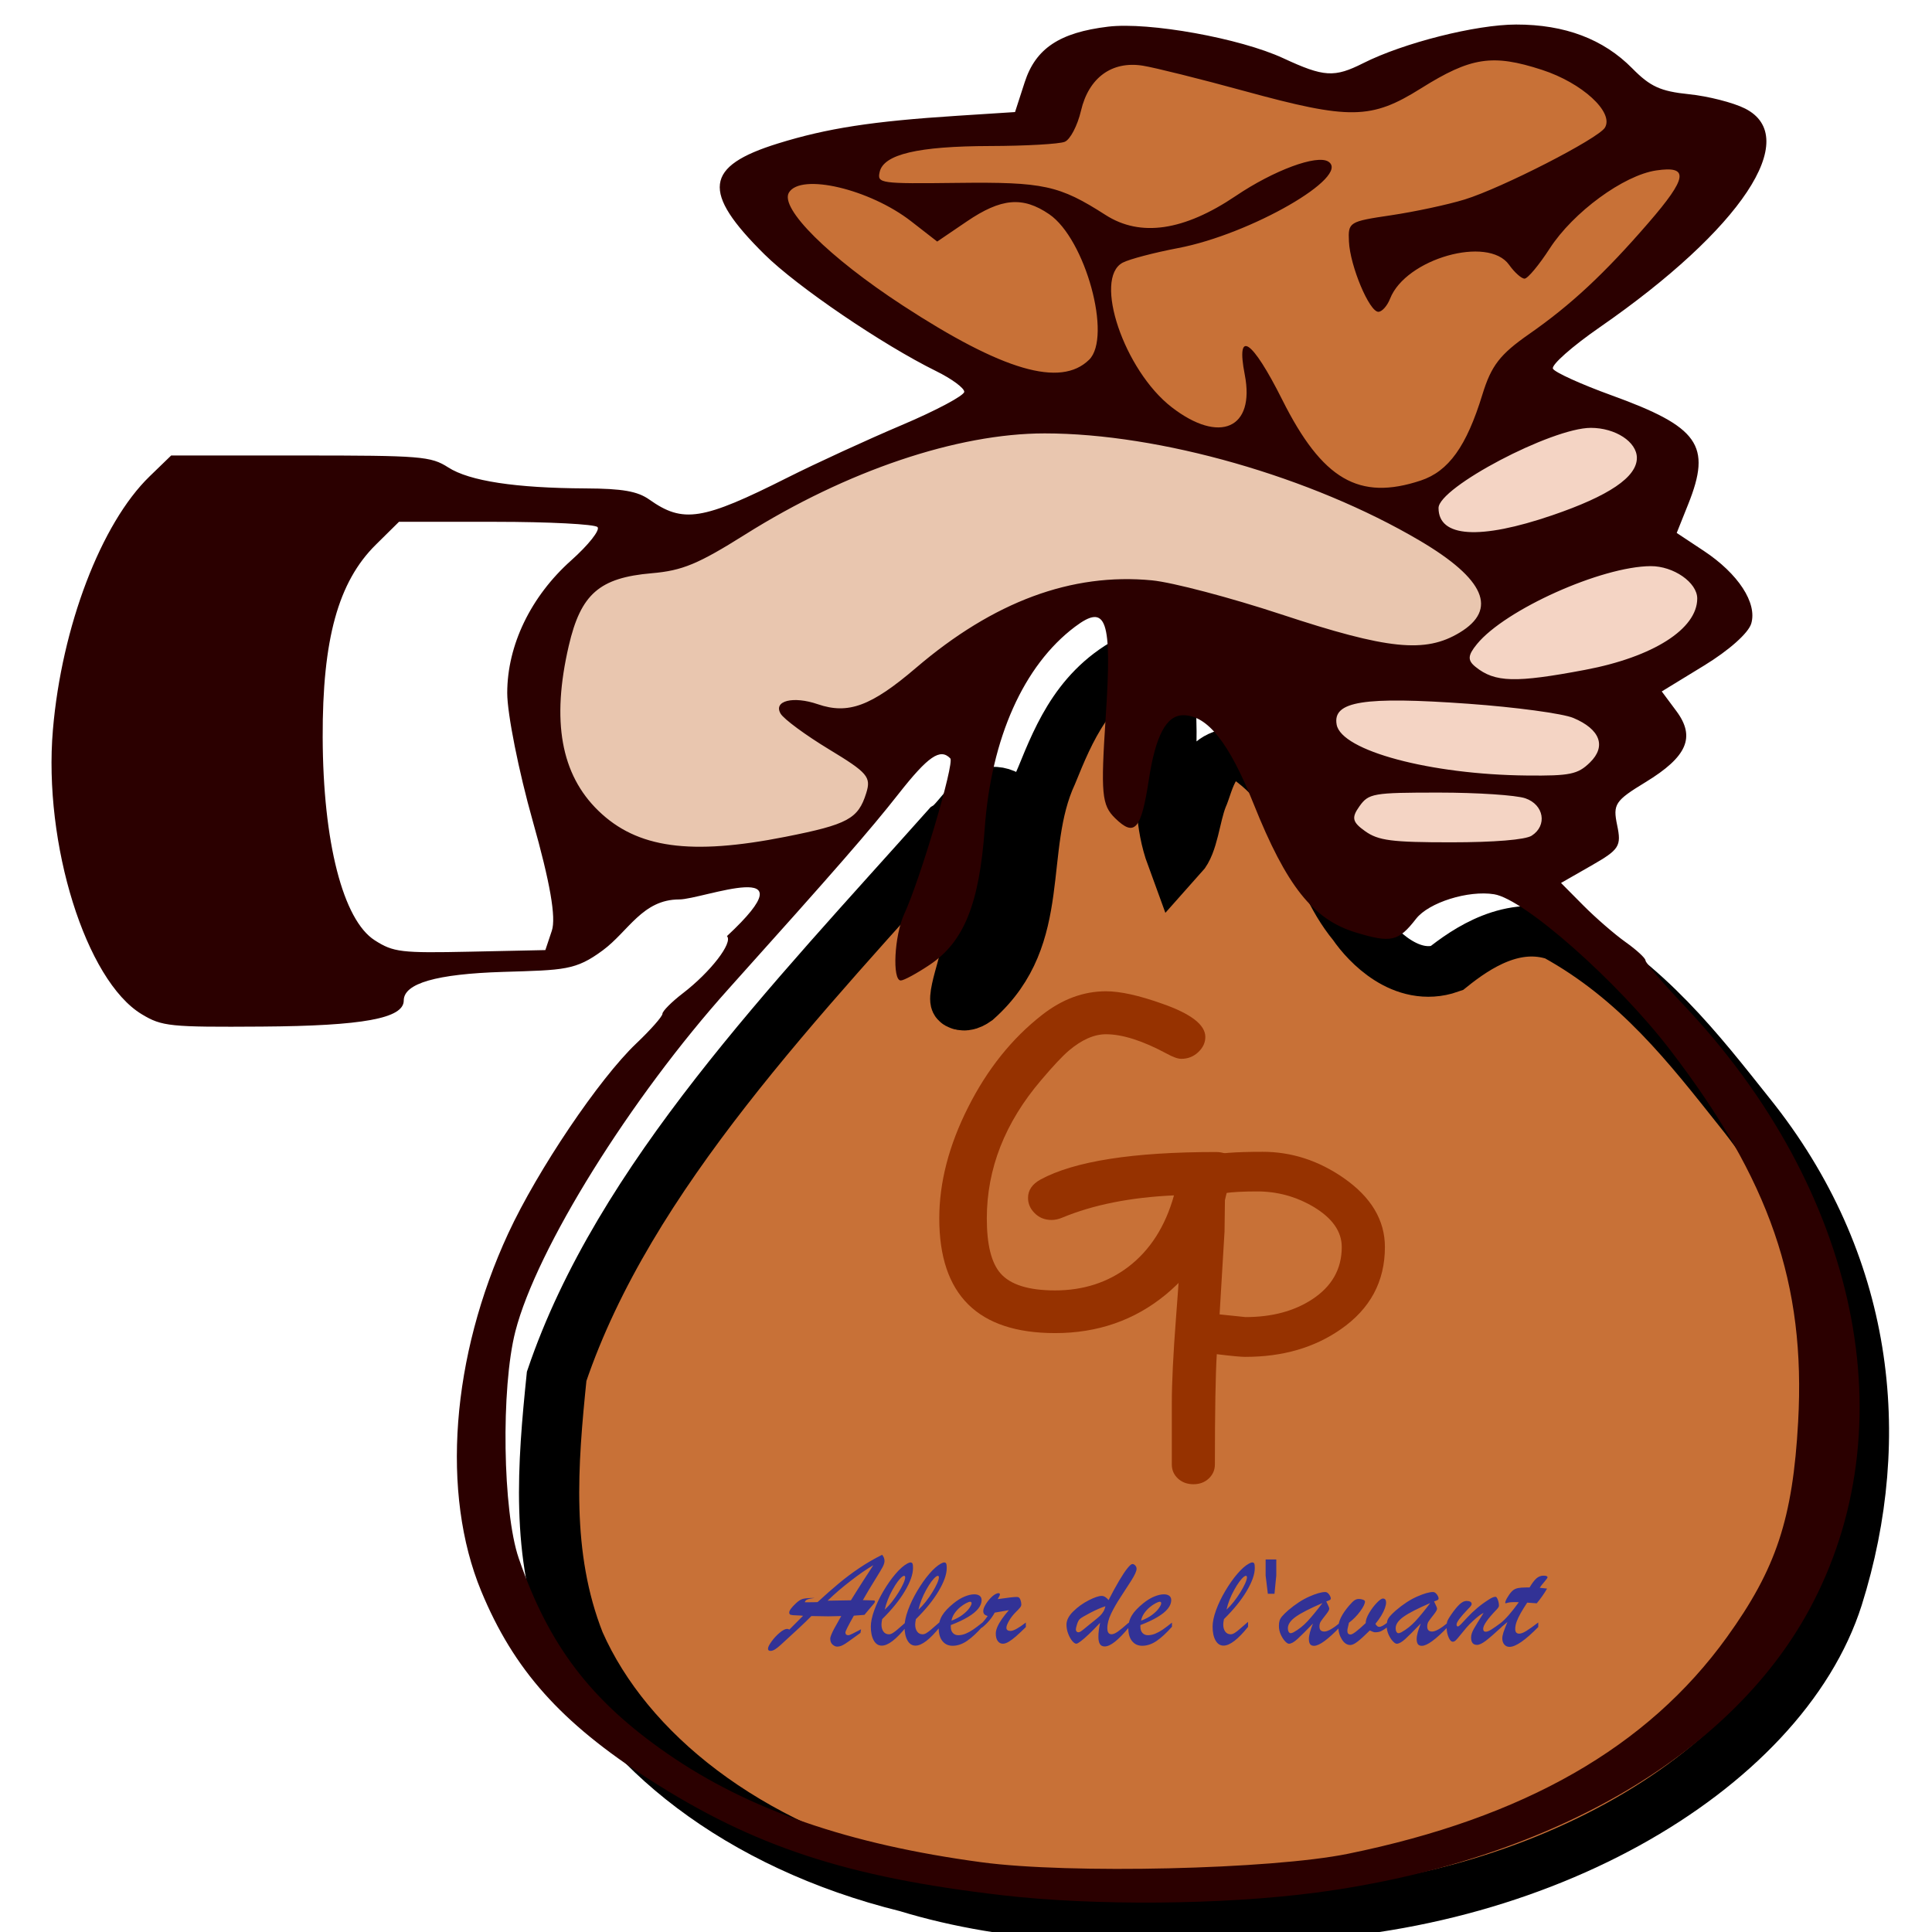<?xml version="1.0" encoding="UTF-8" standalone="no"?>
<svg
   xmlns:dc="http://purl.org/dc/elements/1.1/"
   xmlns:cc="http://creativecommons.org/ns#"
   xmlns:rdf="http://www.w3.org/1999/02/22-rdf-syntax-ns#"
   xmlns:svg="http://www.w3.org/2000/svg"
   xmlns="http://www.w3.org/2000/svg"
   xmlns:sodipodi="http://sodipodi.sourceforge.net/DTD/sodipodi-0.dtd"
   xmlns:inkscape="http://www.inkscape.org/namespaces/inkscape"
   viewBox="0 0 225 225"
   id="svg4095"
   version="1.1"
   inkscape:version="0.91 r13725"
   sodipodi:docname="simulateuremprunt.svg"
   width="225"
   height="225"
   inkscape:export-filename="/home/thibault/gipilab/simulateurs_emprunt_placement/simulateur-emprunts/www/icons/simulateuremprunt-36.png"
   inkscape:export-xdpi="14.4"
   inkscape:export-ydpi="14.4">
  <defs
     id="defs4123">
    <filter
       inkscape:label="Drop Shadow"
       inkscape:menu="Materials"
       inkscape:menu-tooltip="Metallized effect with a soft lighting, slightly translucent at the edges"
       style="color-interpolation-filters:sRGB"
       id="filter7512">
      <feGaussianBlur
         stdDeviation="1"
         result="result1"
         id="feGaussianBlur7514" />
      <feComposite
         in="result1"
         in2="result1"
         result="result4"
         operator="in"
         id="feComposite7516" />
      <feBlend
         in="result1"
         mode="screen"
         result="result5"
         in2="result4"
         id="feBlend7518" />
      <feGaussianBlur
         stdDeviation="8"
         result="result6"
         in="result5"
         id="feGaussianBlur7520" />
      <feComposite
         operator="atop"
         in="result6"
         in2="result5"
         result="result8"
         id="feComposite7522" />
      <feComposite
         operator="in"
         result="fbSourceGraphic"
         in="result6"
         in2="result8"
         id="feComposite7524" />
      <feGaussianBlur
         result="result0"
         in="fbSourceGraphic"
         stdDeviation="2.5"
         id="feGaussianBlur7526" />
      <feSpecularLighting
         specularExponent="45"
         specularConstant="1.5"
         surfaceScale="1"
         lighting-color="#ffffff"
         result="result1"
         in="result0"
         id="feSpecularLighting7528">
        <fePointLight
           z="21000"
           y="-9000"
           x="-6000"
           id="fePointLight7530" />
      </feSpecularLighting>
      <feComposite
         operator="in"
         result="result2"
         in="result1"
         in2="fbSourceGraphic"
         id="feComposite7532" />
      <feComposite
         k3="1"
         k2="1"
         operator="arithmetic"
         result="result4"
         in="fbSourceGraphic"
         in2="result2"
         id="feComposite7534"
         k1="0"
         k4="0" />
      <feComposite
         operator="in"
         in2="result4"
         result="result91"
         id="feComposite7536" />
      <feBlend
         mode="multiply"
         in2="result91"
         id="feBlend7538"
         result="fbSourceGraphic" />
      <feColorMatrix
         result="fbSourceGraphicAlpha"
         in="fbSourceGraphic"
         values="0 0 0 -1 0 0 0 0 -1 0 0 0 0 -1 0 0 0 0 1 0"
         id="feColorMatrix7564" />
      <feFlood
         id="feFlood7566"
         flood-opacity="0.498"
         flood-color="rgb(0,0,0)"
         result="flood"
         in="fbSourceGraphic" />
      <feComposite
         id="feComposite7568"
         in2="fbSourceGraphic"
         in="flood"
         operator="in"
         result="composite1" />
      <feGaussianBlur
         id="feGaussianBlur7570"
         in="composite1"
         stdDeviation="2.6"
         result="blur" />
      <feOffset
         id="feOffset7572"
         dx="6"
         dy="6"
         result="offset" />
      <feComposite
         id="feComposite7574"
         in2="offset"
         in="fbSourceGraphic"
         operator="over"
         result="composite2" />
    </filter>
  </defs>
  <sodipodi:namedview
     pagecolor="#ffffff"
     bordercolor="#666666"
     borderopacity="1"
     objecttolerance="10"
     gridtolerance="10"
     guidetolerance="10"
     inkscape:pageopacity="0"
     inkscape:pageshadow="2"
     inkscape:window-width="1440"
     inkscape:window-height="844"
     id="namedview4121"
     showgrid="false"
     inkscape:zoom="0.98206392"
     inkscape:cx="-172.46367"
     inkscape:cy="21.770259"
     inkscape:window-x="0"
     inkscape:window-y="11"
     inkscape:window-maximized="1"
     inkscape:current-layer="svg4095"
     fit-margin-top="0"
     fit-margin-left="0"
     fit-margin-right="0"
     fit-margin-bottom="0" />
  <path
     d="m 45.292,60.497 c -10.583,9.257 -8.327,21.467 -8.473,32.319 1.12,6.076 0.331,13.607 7.814,18.08 5.957,1.217 12.84,0.752 18.987,0.322 3.668,-2.239 1.047,-6.365 1.095,-9.246 -1.465,-9.732 -7.016,-19.993 -2.13,-29.61 1.704,-3.84 6.088,-7.047 7.783,-10.72 -2.058,-2.333 -7.835,-0.892 -11.267,-1.428 -4.477,0.167 -9.805,-0.438 -13.809,0.282 z"
     id="path4099"
     inkscape:connector-curvature="0"
     style="fill:#ffffff" />
  <path
     d="m 162.351,81.011 c -3.966,-0.439 -9.81,1.309 -7.501,4.344 5.522,4.976 16.637,5.563 25.483,5.655 6.682,0.481 9.553,-6.47 2.982,-7.948 -6.521,-1.69 -13.964,-2.055 -20.964,-2.051 z"
     id="path4101"
     inkscape:connector-curvature="0"
     style="fill:#f4d4c4" />
  <path
     d="m 191.475,65.223 c -8.484,1.491 -16.833,5.229 -20.933,10.317 -1.996,3.196 5.343,4.875 9.164,3.942 7.901,-0.986 18.784,-3.768 18.924,-9.835 -0.281,-2.298 -3.268,-4.69 -7.155,-4.425 z"
     id="path4103"
     inkscape:connector-curvature="0"
     style="fill:#f4d4c4" />
  <path
     d="m 184.351,49.335 c -6.872,1.47 -13.23,4.678 -17.198,8.547 -2.744,3.116 3.833,6.195 8.222,4.364 6.348,-1.749 15.28,-3.999 16.256,-8.97 -0.13,-2.375 -3.617,-4.235 -7.281,-3.942 z"
     id="path4105"
     inkscape:connector-curvature="0"
     style="fill:#f4d4c4" />
  <path
     d="m 163.795,91.63 c -5.586,-0.964 -9.889,4.341 -4.519,6.215 5.795,1.454 12.905,1.254 18.799,0.181 4.521,-1.336 2.33,-6.21 -2.668,-6.074 -3.823,-0.426 -7.747,-0.348 -11.612,-0.322 z"
     id="path4107"
     inkscape:connector-curvature="0"
     style="fill:#f4d4c4" />
  <path
     d="m 121.019,49.837 c -16.349,0.764 -28.948,8.221 -40.453,14.923 -4.828,1.594 -12.039,1.626 -13.463,5.732 -3.515,7.422 -4.659,16.174 0.847,23.309 3.061,4.15 10.235,6.35 17.261,5.249 6.886,-0.565 17.553,-2.193 16.853,-7.924 -1.489,-3.404 -7.932,-5.692 -9.572,-8.387 3.426,-0.081 7.645,1.406 9.917,-1.106 8.612,-5.312 16.508,-13.958 30.191,-13.213 11.673,1.025 21.324,7.126 33.235,7.361 6.936,-0.687 10.018,-6.498 5.084,-9.754 -11.347,-8.699 -28.365,-14.827 -46.008,-16.15 -1.294,-0.065 -2.595,-0.082 -3.892,-0.04 z"
     id="path4109"
     inkscape:connector-curvature="0"
     style="fill:#e9c6af" />
  <path
     d="m 120.625,80.99 c -6.772,3.649 -9.164,10.705 -11.188,16.613 -3.962,10.165 -0.316,22.35 -8.688,31.224 -2.921,2.451 -0.153,-5.114 -0.16,-6.941 0.968,-7.052 5.467,-14.353 4.035,-21.422 -2.798,-2.204 -4.609,2.863 -6.152,4.012 -18.134,24.208 -38.047,48.547 -45.879,76.049 -1.045,12.1 -1.896,24.613 2.031,36.467 5.576,15.013 19.507,28.329 38.875,34.012 12.06,4.395 25.451,4.72 38.562,4.028 32.968,0.494 62.085,-19.706 68.535,-43.813 5.917,-22.383 3.619,-46.649 -10.223,-67.138 -5.804,-8.667 -11.792,-18.005 -21.531,-24.359 -5.32,-2.112 -10.049,1.662 -13.031,4.505 -4.615,1.924 -8.629,-3.036 -10.188,-5.744 -5.238,-7.555 -4.909,-17.519 -13.188,-23.716 -4.243,-1.178 -4.775,4.138 -5.562,6.149 -0.825,2.481 -1.031,6.366 -2.344,8.104 -2.799,-9.076 0.337,-18.832 -2.5,-27.839 -0.432,-0.2 -0.913,-0.266 -1.406,-0.191 z"
     id="path4111"
     inkscape:connector-curvature="0"
     style="fill:#c87137;stroke:#000000;stroke-width:6.987;filter:url(#filter7512)"
     transform="matrix(1.004,0,0,0.844,6,2.857)" />
  <path
     d="M 172.99,6.396 C 165.984,7.375 161.462,14.203 153.313,11.766 145.53,10.596 138.379,6.984 130.309,7.08 c -5.767,1.345 -4.405,6.43 -7.438,8.769 -6.758,1.203 -16.328,-0.826 -21.121,3.238 -1.852,2.091 1.96,3.492 4.927,2.873 7.5,-0.048 16.07,-0.519 21.341,3.583 5.207,3.313 12.859,0.722 16.759,-2.293 2.558,-1.143 6.051,-3.986 9.101,-3.58 -4.869,5.589 -14.817,7.82 -23.349,10.337 -4.085,2.602 -1.585,6.956 -0.596,10.076 2.209,3.862 4.823,9.352 11.926,10.237 5.371,-0.177 4.088,-4.885 4.205,-7.22 3.722,4.736 4.586,11.957 13.118,14.219 7.96,1.086 12.351,-4.304 13.505,-8.545 0.733,-5.572 6.437,-9.692 11.72,-13.837 4.551,-4.605 10.48,-9.21 12.058,-14.643 -1.536,-2.55 -7.12,-0.409 -8.85,1.026 -4.932,2.347 -7.327,7.345 -10.419,9.654 -3.355,-4.262 -13.091,-1.681 -15.095,2.011 -2.096,4.167 -2.939,-1.894 -3.609,-3.58 -1.291,-1.893 0.329,-3.526 3.484,-3.56 9.989,-1.829 19.767,-5.508 25.86,-10.901 1.178,-3.774 -5.336,-6.859 -10.231,-8.065 -1.466,-0.331 -3.034,-0.638 -4.613,-0.483 z"
     id="path4113"
     inkscape:connector-curvature="0"
     style="fill:#c87137" />
  <path
     d="m 93.967,20.816 c -4.9,0.282 -3.048,4.405 -0.973,6.054 7.062,6.604 15.552,13.117 26.801,16.833 5.341,1.857 10.414,-2.249 9.038,-5.591 -0.699,-5.113 -1.294,-11.675 -8.473,-14.842 -4.519,-1.284 -8.226,1.938 -10.953,3.761 -4.235,-2.751 -8.798,-6.392 -15.441,-6.215 z"
     id="path4115"
     inkscape:connector-curvature="0"
     style="fill:#c87137" />
  <path
     d="M 116.657,220.711 C 98.628,218.614 87.793,215.054 75.604,207.222 65.318,200.613 59.828,194.461 56.042,185.301 c -4.702,-11.375 -3.494,-27.332 3.153,-41.673 3.415,-7.368 10.593,-18.013 14.909,-22.111 1.674,-1.59 3.044,-3.143 3.044,-3.452 0,-0.309 1.066,-1.381 2.369,-2.381 3.233,-2.482 5.876,-5.906 5.144,-6.665 10.153,-9.457 -2.834,-4.27 -5.562,-4.27 -4.268,0 -5.913,3.72 -8.895,5.924 -3.173,2.344 -4.466,2.295 -11.622,2.515 -7.758,0.239 -11.562,1.336 -11.562,3.335 0,2.079 -4.756,2.953 -16.503,3.033 -10.768,0.073 -11.65,-0.017 -14.006,-1.436 C 10.01,114.206 5.03,98.269 6.161,84.998 7.186,72.974 11.775,60.947 17.427,55.474 l 2.507,-2.428 15.05,0 c 14.092,0 15.188,0.089 17.223,1.393 2.471,1.584 7.822,2.4 15.999,2.441 4.282,0.021 6.046,0.33 7.413,1.299 3.937,2.788 6.173,2.433 16.091,-2.557 3.314,-1.667 9.302,-4.419 13.306,-6.116 4.004,-1.696 7.281,-3.442 7.281,-3.879 0,-0.437 -1.469,-1.518 -3.264,-2.401 C 102.772,40.144 92.839,33.389 89.032,29.625 81.668,22.341 82.034,19.362 90.619,16.703 96.34,14.931 101.603,14.119 111.488,13.483 l 6.723,-0.433 1.127,-3.479 c 1.274,-3.932 4.059,-5.786 9.713,-6.466 4.747,-0.571 15.379,1.346 20.401,3.677 4.746,2.203 5.935,2.275 9.326,0.566 4.681,-2.359 13.11,-4.487 17.793,-4.491 5.669,-0.005 10.161,1.692 13.528,5.11 2.091,2.123 3.283,2.665 6.598,3.005 2.225,0.228 5.16,0.976 6.522,1.663 6.677,3.366 -0.416,14.05 -16.916,25.48 -3.218,2.229 -5.67,4.4 -5.449,4.825 0.221,0.425 3.29,1.818 6.82,3.097 10.176,3.686 11.679,5.817 8.938,12.672 l -1.343,3.357 3.153,2.088 c 4.015,2.659 6.241,6.07 5.526,8.468 -0.329,1.104 -2.587,3.114 -5.49,4.888 l -4.93,3.014 1.699,2.284 c 2.258,3.034 1.266,5.323 -3.589,8.283 -3.557,2.168 -3.817,2.563 -3.304,5.015 0.51,2.435 0.255,2.834 -2.991,4.692 l -3.548,2.03 2.602,2.623 c 1.431,1.442 3.645,3.362 4.919,4.267 1.274,0.904 2.317,1.866 2.317,2.137 0,0.271 1.969,2.572 4.375,5.113 20.495,21.648 26.236,49.287 14.656,70.564 -9.312,17.112 -30.659,29.345 -57.369,32.877 -10.856,1.436 -25.835,1.56 -36.639,0.303 z m 40.33,-4.821 c 20.503,-4.18 34.884,-12.4 44.124,-25.221 5.751,-7.98 7.674,-13.793 8.3,-25.087 0.89,-16.058 -3.286,-28.173 -14.941,-43.351 -6.108,-7.954 -16.93,-17.518 -20.465,-18.086 -3.015,-0.485 -7.615,0.96 -9.089,2.856 -2.065,2.655 -2.9,2.845 -7.012,1.599 -4.985,-1.51 -8.081,-5.407 -11.914,-14.995 -2.843,-7.112 -5.381,-10.31 -8.182,-10.31 -1.976,0 -3.229,2.353 -4.023,7.555 -0.882,5.786 -1.65,6.656 -3.917,4.439 -1.565,-1.531 -1.685,-2.833 -1.094,-11.844 0.745,-11.349 0.099,-13.227 -3.589,-10.446 -5.97,4.5 -9.748,12.95 -10.504,23.49 -0.628,8.757 -2.415,13.195 -6.388,15.859 -1.508,1.011 -3.032,1.839 -3.387,1.839 -1.018,0 -0.75,-5.25 0.394,-7.727 1.873,-4.054 5.886,-17.604 5.371,-18.138 -1.175,-1.218 -2.577,-0.255 -6.034,4.144 -3.31,4.212 -7.342,8.837 -19.778,22.686 -11.45,12.751 -22.375,30.3 -24.84,39.902 -1.691,6.589 -1.478,20.982 0.392,26.42 3.486,10.138 8.379,16.57 17.308,22.751 9.45,6.541 21.078,10.563 36.586,12.653 10.224,1.378 33.748,0.834 42.681,-0.987 z M 64.265,108.394 c 0.513,-1.537 -0.193,-5.595 -2.221,-12.777 -1.635,-5.788 -2.972,-12.496 -2.972,-14.906 0,-5.565 2.74,-11.248 7.449,-15.448 2.013,-1.796 3.393,-3.541 3.067,-3.879 -0.326,-0.338 -5.662,-0.614 -11.858,-0.614 l -11.265,0 -2.699,2.667 c -4.38,4.329 -6.221,11.002 -6.186,22.432 0.037,12.187 2.364,21.267 6.057,23.633 2.178,1.396 3.062,1.502 11.121,1.33 l 8.755,-0.186 z M 91.484,97.451 c 7.258,-1.437 8.461,-2.088 9.398,-5.091 0.586,-1.876 0.172,-2.362 -4.327,-5.087 -2.736,-1.657 -5.277,-3.53 -5.646,-4.163 -0.871,-1.493 1.457,-2.083 4.331,-1.097 3.544,1.215 6.22,0.224 11.443,-4.24 9.029,-7.716 18.118,-11.085 27.478,-10.186 2.368,0.228 9.145,2.011 15.06,3.964 12.416,4.099 16.748,4.543 20.76,2.127 4.48,-2.697 2.949,-6.24 -4.632,-10.711 -12.608,-7.437 -30.289,-12.494 -43.685,-12.494 -10.172,0 -23.066,4.352 -34.87,11.768 -5.491,3.45 -7.324,4.211 -10.885,4.517 -6.105,0.525 -8.271,2.418 -9.671,8.452 -2.033,8.761 -0.913,14.986 3.459,19.22 4.495,4.353 10.707,5.215 21.786,3.022 z m 86.894,-0.127 c 1.845,-1.182 1.434,-3.609 -0.737,-4.354 -1.068,-0.366 -5.597,-0.666 -10.064,-0.666 -7.685,0 -8.183,0.086 -9.264,1.606 -0.944,1.327 -0.826,1.83 0.679,2.896 1.539,1.09 3.091,1.29 10.001,1.29 5.023,0 8.645,-0.298 9.385,-0.772 z m 6.789,-8.528 c 1.93,-1.888 1.188,-3.872 -1.939,-5.185 -1.226,-0.515 -6.728,-1.258 -12.226,-1.652 -12.19,-0.873 -15.835,-0.295 -15.336,2.43 0.556,3.044 10.904,5.814 22.137,5.927 5.047,0.051 5.949,-0.136 7.364,-1.52 z m -0.562,-10.786 c 7.919,-1.496 13.055,-4.764 13.055,-8.309 0,-1.865 -2.768,-3.787 -5.428,-3.769 -5.738,0.038 -16.934,5.061 -20.22,9.072 -1.086,1.325 -1.122,1.893 -0.168,2.661 2.255,1.817 4.63,1.881 12.761,0.345 z M 180.762,60.014 c 6.634,-2.266 9.868,-4.457 9.868,-6.687 0,-1.867 -2.5,-3.499 -5.362,-3.499 -4.553,0 -17.736,6.938 -17.736,9.334 0,3.428 4.785,3.736 13.23,0.852 z m -15.313,-4.047 c 3.256,-1.079 5.335,-3.975 7.189,-10.015 1.036,-3.375 2.047,-4.683 5.448,-7.052 4.864,-3.388 8.767,-7.025 13.891,-12.946 4.554,-5.262 4.765,-6.674 0.912,-6.106 -3.799,0.56 -9.676,4.866 -12.407,9.089 -1.25,1.933 -2.569,3.514 -2.931,3.514 -0.362,0 -1.173,-0.724 -1.802,-1.609 -2.446,-3.44 -12.037,-0.716 -13.859,3.937 -0.33,0.844 -0.945,1.534 -1.366,1.534 -1.055,0 -3.289,-5.326 -3.425,-8.165 -0.11,-2.285 -0.011,-2.347 4.91,-3.079 2.762,-0.411 6.612,-1.236 8.557,-1.834 4.335,-1.333 15.578,-7.092 16.345,-8.373 1.071,-1.789 -2.652,-5.206 -7.328,-6.726 -5.764,-1.874 -8.279,-1.49 -14.094,2.155 -5.802,3.637 -8.276,3.674 -20.551,0.313 -5.104,-1.398 -10.43,-2.726 -11.835,-2.952 -3.606,-0.58 -6.31,1.387 -7.212,5.246 -0.404,1.729 -1.255,3.356 -1.892,3.616 -0.636,0.26 -4.546,0.482 -8.689,0.492 -8.404,0.022 -12.4,0.961 -12.864,3.023 -0.3,1.335 0,1.378 9.081,1.271 10.017,-0.118 11.824,0.275 17.23,3.739 4.058,2.6 9.122,1.857 15.175,-2.228 4.411,-2.977 9.439,-4.84 10.768,-3.988 2.671,1.711 -9.059,8.463 -17.49,10.067 -2.797,0.532 -5.705,1.297 -6.462,1.7 -3.454,1.837 0.172,12.546 5.696,16.825 5.594,4.333 9.744,2.493 8.521,-3.779 -1.051,-5.39 0.834,-4.127 4.371,2.93 4.656,9.288 8.929,11.781 16.114,9.4 z M 126.834,41.899 c 2.7,-2.641 -0.434,-14.078 -4.645,-16.951 -3.082,-2.102 -5.584,-1.883 -9.591,0.839 l -3.452,2.345 -3.034,-2.359 C 101.275,22.013 93.255,20.128 91.878,22.428 90.785,24.253 96.549,29.974 105.11,35.561 c 11.68,7.623 18.404,9.585 21.724,6.337 z"
     id="path4117"
     inkscape:connector-curvature="0"
     sodipodi:nodetypes="sssscsscssssscsccsssssssssssccsscccscsssscscsccsscccssssssssssscsssccscscsssssssssscsscsscscssccssscssssssssssssscsccsssssscssssccssssssssssscsscsssccssssssssssscscssssssscssss"
     style="fill:#2b0000" />
  <g
     transform="matrix(1.462,0,0,1.228,87.88,114.552)"
     id="layer1">
    <g
       transform="matrix(1.953,0,0,2.199,-241.317,-4.16)"
       id="g11444">
      <g
         transform="matrix(1.639,0,0,1.534,-102.658,-12.374)"
         id="g11434">
        <path
           inkscape:connector-curvature="0"
           d="m 173.764,23.437 c -0.109,3e-6 -0.348,-0.025 -0.715,-0.076 -0.031,0.59 -0.047,1.623 -0.047,3.099 0,0.156 -0.051,0.288 -0.152,0.396 -0.102,0.108 -0.229,0.161 -0.381,0.161 -0.156,0 -0.285,-0.054 -0.387,-0.161 -0.102,-0.108 -0.152,-0.239 -0.152,-0.396 l 0,-1.722 c 0,-0.574 0.035,-1.383 0.106,-2.426 0.078,-1.129 0.121,-1.937 0.129,-2.426 l 0,-0.809 c 0,-0.387 0.023,-0.668 0.07,-0.844 0.09,-0.344 0.281,-0.492 0.574,-0.445 0.125,-0.039 0.303,-0.068 0.533,-0.088 0.23,-0.02 0.514,-0.029 0.85,-0.029 0.715,9e-6 1.385,0.244 2.01,0.733 0.688,0.539 1.031,1.188 1.031,1.945 0,0.969 -0.367,1.74 -1.102,2.314 -0.656,0.516 -1.445,0.773 -2.367,0.773 l 0,0 z m 0.293,-4.652 c -0.172,8e-6 -0.325,0.004 -0.46,0.012 -0.135,0.008 -0.249,0.02 -0.343,0.035 l -0.012,1.078 -0.123,2.332 0.644,0.076 c 0.656,5e-6 1.209,-0.166 1.658,-0.498 0.492,-0.363 0.738,-0.853 0.738,-1.471 0,-0.437 -0.234,-0.814 -0.703,-1.131 -0.434,-0.289 -0.9,-0.433 -1.4,-0.433 l 0,0 z"
           transform="translate(-23.524,-3.643)"
           id="flowRoot9654"
           style="font-style:normal;font-variant:normal;font-weight:normal;font-stretch:normal;font-size:12px;line-height:125%;font-family:'Comic Sans MS';text-align:start;writing-mode:lr-tb;text-anchor:start;fill:#963200;fill-opacity:1" />
        <path
           inkscape:connector-curvature="0"
           d="m 149.773,15.176 c -0.242,1.199 -0.751,2.157 -1.526,2.874 -0.775,0.717 -1.69,1.075 -2.745,1.075 -0.961,0 -1.682,-0.269 -2.162,-0.806 -0.48,-0.537 -0.721,-1.343 -0.721,-2.417 0,-1.012 0.239,-2.054 0.718,-3.126 0.478,-1.072 1.093,-1.939 1.843,-2.599 0.5,-0.441 1.029,-0.662 1.588,-0.662 0.355,9.2e-6 0.824,0.117 1.406,0.352 0.711,0.281 1.066,0.592 1.066,0.932 -1e-5,0.16 -0.059,0.302 -0.176,0.427 -0.117,0.125 -0.258,0.188 -0.422,0.188 -0.086,7e-6 -0.207,-0.049 -0.363,-0.146 -0.598,-0.363 -1.102,-0.545 -1.512,-0.545 -0.293,8e-6 -0.6,0.152 -0.92,0.457 -0.16,0.153 -0.391,0.43 -0.692,0.832 -0.902,1.195 -1.353,2.492 -1.353,3.891 0,0.734 0.113,1.248 0.34,1.541 0.246,0.32 0.699,0.481 1.359,0.481 0.699,1e-6 1.307,-0.221 1.822,-0.662 0.543,-0.469 0.922,-1.139 1.137,-2.01 -1.082,0.055 -2.01,0.264 -2.783,0.627 -0.09,0.043 -0.178,0.064 -0.264,0.064 -0.172,3e-6 -0.314,-0.066 -0.427,-0.199 -0.106,-0.121 -0.158,-0.262 -0.158,-0.422 0,-0.215 0.104,-0.387 0.311,-0.516 0.844,-0.516 2.299,-0.773 4.365,-0.773 0.168,5e-6 0.309,0.057 0.422,0.17 0.113,0.113 0.17,0.256 0.17,0.428 -1e-5,0.254 -0.108,0.436 -0.323,0.545 l 0,0 z"
           id="text2469"
           style="font-style:normal;font-variant:normal;font-weight:normal;font-stretch:normal;font-size:12px;line-height:125%;font-family:'Comic Sans MS';text-align:start;writing-mode:lr-tb;text-anchor:start;fill:#963200;fill-opacity:1" />
      </g>
      <path
         inkscape:connector-curvature="0"
         d="m 212.228,21.743 c -0.234,0.008 -0.405,0.012 -0.514,0.012 -0.168,1e-6 -0.399,-0.004 -0.695,-0.012 -0.062,0.068 -0.138,0.148 -0.228,0.241 -0.09,0.092 -0.174,0.178 -0.254,0.257 -0.08,0.079 -0.148,0.146 -0.206,0.202 -0.058,0.056 -0.105,0.102 -0.142,0.139 -0.216,0.21 -0.357,0.348 -0.422,0.412 -0.065,0.064 -0.134,0.122 -0.206,0.174 -0.072,0.052 -0.138,0.077 -0.199,0.077 -0.068,-10e-7 -0.102,-0.031 -0.102,-0.093 0,-0.068 0.049,-0.173 0.146,-0.315 0.097,-0.142 0.207,-0.268 0.33,-0.377 0.123,-0.109 0.223,-0.164 0.301,-0.164 0.021,0 0.051,0.01 0.09,0.029 l 0.555,-0.593 c -0.07,-0.01 -0.162,-0.016 -0.275,-0.019 -0.113,-0.003 -0.189,-0.011 -0.228,-0.025 -0.039,-0.014 -0.058,-0.047 -0.058,-0.099 0,-0.084 0.09,-0.215 0.269,-0.394 0.097,-0.099 0.189,-0.163 0.274,-0.19 0.086,-0.027 0.249,-0.042 0.491,-0.044 -0.142,0.019 -0.243,0.042 -0.302,0.069 -0.059,0.026 -0.092,0.066 -0.098,0.118 0.056,2e-6 0.108,2e-6 0.156,0 0.048,2e-6 0.11,-4.92e-4 0.187,-0.002 0.077,-9.88e-4 0.134,-0.003 0.171,-0.004 0.319,-0.312 0.609,-0.583 0.87,-0.814 0.261,-0.231 0.536,-0.45 0.825,-0.657 0.289,-0.207 0.597,-0.398 0.924,-0.571 0.064,0.084 0.096,0.171 0.096,0.263 0,0.076 -0.025,0.164 -0.074,0.263 -0.05,0.099 -0.155,0.286 -0.315,0.559 -0.161,0.274 -0.324,0.564 -0.489,0.872 0.054,2e-6 0.1,4.96e-4 0.136,0.002 0.036,9.91e-4 0.074,0.003 0.115,0.004 0.111,2e-6 0.179,0.002 0.203,0.006 0.024,0.004 0.036,0.023 0.036,0.058 0,0.016 -0.015,0.043 -0.045,0.083 -0.03,0.04 -0.083,0.106 -0.159,0.199 -0.076,0.092 -0.15,0.186 -0.222,0.282 l -0.429,0.035 c -0.228,0.428 -0.342,0.67 -0.342,0.724 0,0.08 0.042,0.12 0.126,0.12 0.041,0 0.21,-0.086 0.508,-0.257 l -0.023,0.155 c -0.16,0.121 -0.284,0.216 -0.372,0.285 -0.089,0.069 -0.165,0.127 -0.231,0.172 -0.065,0.046 -0.125,0.08 -0.178,0.102 -0.054,0.022 -0.108,0.034 -0.162,0.034 -0.064,0 -0.127,-0.03 -0.19,-0.089 -0.062,-0.059 -0.093,-0.144 -0.093,-0.253 0,-0.045 0.017,-0.109 0.05,-0.191 0.033,-0.083 0.069,-0.162 0.107,-0.238 0.038,-0.076 0.134,-0.258 0.288,-0.546 l 0,0 z m -0.552,-0.663 0.946,-0.017 c 0.111,-0.189 0.201,-0.342 0.27,-0.459 0.069,-0.117 0.145,-0.244 0.228,-0.381 0.083,-0.137 0.154,-0.254 0.213,-0.349 0.059,-0.095 0.125,-0.203 0.197,-0.324 -0.14,0.088 -0.283,0.185 -0.429,0.292 -0.146,0.107 -0.311,0.236 -0.494,0.387 -0.183,0.151 -0.346,0.291 -0.488,0.421 -0.142,0.13 -0.29,0.273 -0.444,0.431 l 0,0 z m 3.19,0.914 0,0.216 c -0.407,0.539 -0.738,0.809 -0.993,0.809 -0.138,0 -0.247,-0.075 -0.326,-0.226 -0.079,-0.151 -0.118,-0.349 -0.118,-0.594 0,-0.199 0.047,-0.435 0.14,-0.708 0.093,-0.274 0.219,-0.551 0.375,-0.832 0.157,-0.281 0.319,-0.527 0.488,-0.736 0.168,-0.209 0.325,-0.356 0.469,-0.44 0.058,-0.035 0.104,-0.052 0.137,-0.052 0.041,4e-6 0.068,0.018 0.082,0.054 0.014,0.036 0.02,0.098 0.02,0.185 0,0.271 -0.11,0.603 -0.33,0.997 -0.22,0.394 -0.527,0.797 -0.92,1.208 -0.019,0.101 -0.029,0.179 -0.029,0.234 0,0.125 0.027,0.226 0.08,0.304 0.053,0.078 0.128,0.117 0.223,0.117 0.049,1e-6 0.101,-0.019 0.158,-0.057 0.056,-0.038 0.116,-0.085 0.178,-0.142 0.062,-0.056 0.184,-0.168 0.365,-0.336 l 0,0 z m -0.873,-0.526 c 0.101,-0.099 0.199,-0.212 0.293,-0.339 0.094,-0.127 0.183,-0.262 0.267,-0.406 0.084,-0.144 0.15,-0.274 0.197,-0.388 0.048,-0.115 0.072,-0.202 0.072,-0.26 0,-0.045 -0.016,-0.067 -0.047,-0.067 -0.012,3e-6 -0.034,0.011 -0.067,0.032 -0.119,0.097 -0.252,0.288 -0.4,0.571 -0.148,0.283 -0.253,0.569 -0.315,0.857 l 0,0 z m 2.24,0.526 0,0.216 c -0.407,0.539 -0.738,0.809 -0.993,0.809 -0.138,0 -0.247,-0.075 -0.326,-0.226 -0.079,-0.151 -0.118,-0.349 -0.118,-0.594 0,-0.199 0.047,-0.435 0.14,-0.708 0.093,-0.274 0.219,-0.551 0.375,-0.832 0.157,-0.281 0.319,-0.527 0.488,-0.736 0.168,-0.209 0.325,-0.356 0.469,-0.44 0.058,-0.035 0.104,-0.052 0.137,-0.052 0.041,4e-6 0.068,0.018 0.082,0.054 0.014,0.036 0.02,0.098 0.02,0.185 0,0.271 -0.11,0.603 -0.33,0.997 -0.22,0.394 -0.527,0.797 -0.92,1.208 -0.019,0.101 -0.029,0.179 -0.029,0.234 0,0.125 0.027,0.226 0.08,0.304 0.053,0.078 0.128,0.117 0.223,0.117 0.049,1e-6 0.101,-0.019 0.158,-0.057 0.056,-0.038 0.116,-0.085 0.178,-0.142 0.062,-0.056 0.184,-0.168 0.365,-0.336 l 0,0 z m -0.873,-0.526 c 0.101,-0.099 0.199,-0.212 0.293,-0.339 0.094,-0.127 0.183,-0.262 0.267,-0.406 0.084,-0.144 0.15,-0.274 0.197,-0.388 0.048,-0.115 0.072,-0.202 0.072,-0.26 0,-0.045 -0.016,-0.067 -0.047,-0.067 -0.012,3e-6 -0.034,0.011 -0.067,0.032 -0.119,0.097 -0.252,0.288 -0.4,0.571 -0.148,0.283 -0.253,0.569 -0.315,0.857 l 0,0 z m 1.311,0.663 0,0.073 c 0,0.115 0.028,0.204 0.085,0.269 0.057,0.064 0.13,0.096 0.222,0.096 0.095,0 0.194,-0.022 0.297,-0.067 0.102,-0.045 0.204,-0.104 0.305,-0.178 0.101,-0.074 0.225,-0.173 0.371,-0.298 l 0,0.178 c -0.22,0.265 -0.426,0.468 -0.619,0.609 -0.193,0.141 -0.388,0.212 -0.587,0.212 -0.173,0 -0.311,-0.067 -0.412,-0.202 -0.101,-0.134 -0.152,-0.318 -0.152,-0.552 0,-0.204 0.048,-0.39 0.143,-0.556 0.095,-0.167 0.251,-0.342 0.467,-0.527 0.148,-0.127 0.295,-0.222 0.441,-0.286 0.146,-0.064 0.277,-0.096 0.391,-0.096 0.091,2e-6 0.164,0.021 0.218,0.063 0.053,0.042 0.08,0.105 0.08,0.188 0,0.123 -0.046,0.245 -0.137,0.367 -0.091,0.122 -0.231,0.242 -0.419,0.362 -0.188,0.12 -0.419,0.235 -0.694,0.346 l 0,0 z m 0.029,-0.19 c 0.175,-0.068 0.325,-0.153 0.45,-0.254 0.125,-0.101 0.217,-0.198 0.276,-0.291 0.059,-0.092 0.089,-0.16 0.089,-0.203 0,-0.045 -0.021,-0.067 -0.061,-0.067 -0.035,2e-6 -0.092,0.022 -0.171,0.067 -0.079,0.045 -0.159,0.103 -0.24,0.175 -0.081,0.072 -0.153,0.157 -0.218,0.254 -0.064,0.097 -0.106,0.204 -0.126,0.319 l 0,0 z m 1.227,0.31 0,-0.19 c 0.105,-0.125 0.185,-0.231 0.239,-0.318 -0.062,-0.022 -0.108,-0.048 -0.136,-0.079 -0.028,-0.031 -0.042,-0.078 -0.042,-0.14 0,-0.07 0.029,-0.159 0.088,-0.266 0.058,-0.107 0.13,-0.207 0.216,-0.301 0.086,-0.093 0.164,-0.154 0.234,-0.181 0.027,-0.014 0.053,-0.02 0.079,-0.02 0.039,2e-6 0.058,0.018 0.058,0.055 0,0.033 -0.03,0.1 -0.09,0.202 0.401,-0.062 0.654,-0.093 0.759,-0.093 0.041,2e-6 0.069,0.004 0.085,0.012 0.033,0.018 0.06,0.058 0.082,0.123 0.021,0.064 0.032,0.128 0.032,0.193 -1e-5,0.041 -0.018,0.085 -0.054,0.133 -0.036,0.048 -0.098,0.117 -0.186,0.209 -0.103,0.111 -0.19,0.232 -0.26,0.362 -0.07,0.13 -0.105,0.229 -0.105,0.295 -1e-5,0.091 0.057,0.137 0.17,0.137 0.119,1e-6 0.325,-0.121 0.619,-0.362 l 0,0.196 c -0.162,0.169 -0.295,0.303 -0.4,0.4 -0.105,0.097 -0.203,0.175 -0.292,0.232 -0.09,0.057 -0.169,0.086 -0.24,0.086 -0.082,0 -0.15,-0.037 -0.205,-0.112 -0.054,-0.075 -0.082,-0.184 -0.082,-0.326 0,-0.084 0.021,-0.179 0.064,-0.286 0.043,-0.107 0.106,-0.223 0.188,-0.349 0.083,-0.126 0.176,-0.251 0.279,-0.375 -0.054,0.012 -0.116,0.024 -0.184,0.036 -0.068,0.013 -0.14,0.026 -0.216,0.039 -0.076,0.014 -0.134,0.024 -0.175,0.032 -0.121,0.241 -0.296,0.461 -0.526,0.657 l 0,0 z m 4.799,-0.219 c -0.171,0.195 -0.325,0.36 -0.46,0.497 -0.135,0.136 -0.245,0.238 -0.33,0.305 -0.085,0.067 -0.143,0.101 -0.174,0.101 -0.051,0 -0.108,-0.041 -0.171,-0.123 -0.063,-0.082 -0.117,-0.186 -0.162,-0.313 -0.045,-0.127 -0.067,-0.255 -0.067,-0.386 0,-0.189 0.091,-0.379 0.275,-0.571 0.183,-0.192 0.391,-0.351 0.625,-0.478 0.234,-0.127 0.409,-0.19 0.526,-0.19 0.095,2e-6 0.189,0.06 0.28,0.181 0.15,-0.313 0.293,-0.592 0.428,-0.835 0.135,-0.243 0.249,-0.425 0.34,-0.543 0.091,-0.119 0.157,-0.178 0.196,-0.178 0.043,4e-6 0.082,0.021 0.118,0.063 0.036,0.042 0.054,0.089 0.054,0.142 0,0.101 -0.074,0.275 -0.222,0.521 -0.148,0.246 -0.294,0.486 -0.438,0.72 -0.144,0.234 -0.268,0.464 -0.371,0.691 -0.103,0.227 -0.155,0.437 -0.155,0.629 0,0.175 0.057,0.263 0.17,0.263 0.068,10e-7 0.154,-0.038 0.257,-0.115 0.103,-0.077 0.25,-0.206 0.441,-0.387 l 0,0.213 c -0.421,0.543 -0.745,0.815 -0.973,0.815 -0.091,0 -0.157,-0.035 -0.197,-0.105 -0.04,-0.07 -0.06,-0.174 -0.06,-0.312 0,-0.187 0.023,-0.388 0.07,-0.605 l 0,0 z m 0.216,-0.713 c -0.173,0.058 -0.377,0.152 -0.611,0.282 -0.234,0.13 -0.375,0.219 -0.424,0.267 -0.043,0.039 -0.081,0.112 -0.114,0.219 -0.033,0.107 -0.05,0.188 -0.05,0.242 0,0.033 0.01,0.06 0.029,0.082 0.019,0.021 0.044,0.032 0.073,0.032 0.027,0 0.059,-0.012 0.094,-0.035 0.035,-0.023 0.091,-0.069 0.168,-0.137 0.077,-0.068 0.127,-0.112 0.15,-0.131 0.033,-0.029 0.107,-0.092 0.221,-0.189 0.114,-0.096 0.197,-0.172 0.25,-0.226 0.052,-0.055 0.097,-0.115 0.134,-0.183 0.037,-0.067 0.063,-0.142 0.079,-0.223 l 0,0 z m 1.417,0.812 0,0.073 c 0,0.115 0.028,0.204 0.085,0.269 0.057,0.064 0.131,0.096 0.222,0.096 0.095,0 0.194,-0.022 0.297,-0.067 0.102,-0.045 0.204,-0.104 0.305,-0.178 0.101,-0.074 0.225,-0.173 0.371,-0.298 l 0,0.178 c -0.22,0.265 -0.426,0.468 -0.619,0.609 -0.193,0.141 -0.388,0.212 -0.587,0.212 -0.173,0 -0.311,-0.067 -0.412,-0.202 -0.101,-0.134 -0.152,-0.318 -0.152,-0.552 0,-0.204 0.048,-0.39 0.143,-0.556 0.095,-0.167 0.251,-0.342 0.467,-0.527 0.148,-0.127 0.295,-0.222 0.441,-0.286 0.146,-0.064 0.277,-0.096 0.391,-0.096 0.091,2e-6 0.164,0.021 0.218,0.063 0.053,0.042 0.08,0.105 0.08,0.188 0,0.123 -0.046,0.245 -0.137,0.367 -0.091,0.122 -0.231,0.242 -0.419,0.362 -0.188,0.12 -0.419,0.235 -0.694,0.346 l 0,0 z m 0.029,-0.19 c 0.175,-0.068 0.325,-0.153 0.45,-0.254 0.125,-0.101 0.217,-0.198 0.276,-0.291 0.059,-0.092 0.089,-0.16 0.089,-0.203 0,-0.045 -0.021,-0.067 -0.061,-0.067 -0.035,2e-6 -0.092,0.022 -0.171,0.067 -0.079,0.045 -0.159,0.103 -0.24,0.175 -0.081,0.072 -0.153,0.157 -0.218,0.254 -0.064,0.097 -0.106,0.204 -0.126,0.319 l 0,0 z m 4.335,0.052 0,0.216 c -0.407,0.539 -0.738,0.809 -0.993,0.809 -0.138,0 -0.247,-0.075 -0.326,-0.226 -0.079,-0.151 -0.118,-0.349 -0.118,-0.594 0,-0.199 0.047,-0.435 0.14,-0.708 0.093,-0.274 0.219,-0.551 0.375,-0.832 0.157,-0.281 0.319,-0.527 0.488,-0.736 0.168,-0.209 0.325,-0.356 0.469,-0.44 0.058,-0.035 0.104,-0.052 0.137,-0.052 0.041,4e-6 0.068,0.018 0.082,0.054 0.014,0.036 0.02,0.098 0.02,0.185 0,0.271 -0.11,0.603 -0.33,0.997 -0.22,0.394 -0.527,0.797 -0.92,1.208 -0.019,0.101 -0.029,0.179 -0.029,0.234 0,0.125 0.027,0.226 0.08,0.304 0.053,0.078 0.128,0.117 0.223,0.117 0.049,1e-6 0.101,-0.019 0.158,-0.057 0.056,-0.038 0.116,-0.085 0.178,-0.142 0.062,-0.056 0.184,-0.168 0.365,-0.336 l 0,0 z m -0.873,-0.526 c 0.101,-0.099 0.199,-0.212 0.293,-0.339 0.094,-0.127 0.183,-0.262 0.267,-0.406 0.084,-0.144 0.149,-0.274 0.197,-0.388 0.048,-0.115 0.072,-0.202 0.072,-0.26 0,-0.045 -0.016,-0.067 -0.047,-0.067 -0.012,3e-6 -0.034,0.011 -0.067,0.032 -0.119,0.097 -0.252,0.288 -0.4,0.571 -0.148,0.283 -0.253,0.569 -0.315,0.857 l 0,0 z m 1.586,-1.472 0,-0.692 0.432,0 0,0.692 -0.073,0.786 -0.269,0 -0.09,-0.786 z m 0.908,1.507 c 0.296,-0.269 0.583,-0.468 0.862,-0.599 0.278,-0.13 0.494,-0.196 0.645,-0.196 0.041,3e-6 0.079,0.017 0.114,0.051 0.035,0.034 0.063,0.074 0.083,0.118 0.021,0.045 0.031,0.078 0.031,0.099 -1e-5,0.035 -0.014,0.061 -0.041,0.077 -0.027,0.017 -0.075,0.036 -0.143,0.06 0.014,0.031 0.031,0.071 0.053,0.12 0.021,0.049 0.038,0.088 0.05,0.118 0.012,0.03 0.018,0.057 0.018,0.08 0,0.047 -0.047,0.134 -0.142,0.261 -0.095,0.128 -0.161,0.221 -0.199,0.282 -0.038,0.06 -0.057,0.134 -0.057,0.222 0,0.144 0.066,0.216 0.199,0.216 0.136,0 0.35,-0.128 0.64,-0.383 l 0,0.178 c -0.493,0.547 -0.845,0.821 -1.057,0.821 -0.076,0 -0.13,-0.025 -0.162,-0.074 -0.032,-0.05 -0.048,-0.123 -0.048,-0.22 0,-0.154 0.056,-0.377 0.167,-0.669 -0.284,0.315 -0.496,0.54 -0.634,0.673 -0.138,0.133 -0.252,0.2 -0.342,0.2 -0.043,0 -0.096,-0.037 -0.161,-0.111 -0.064,-0.074 -0.121,-0.17 -0.171,-0.288 -0.05,-0.118 -0.074,-0.24 -0.074,-0.366 0,-0.092 0.009,-0.168 0.026,-0.229 0.018,-0.061 0.051,-0.124 0.102,-0.188 0.051,-0.064 0.131,-0.149 0.242,-0.254 l 0,0 z m 1.399,-0.321 c -0.506,0.232 -0.867,0.428 -1.082,0.59 -0.215,0.162 -0.323,0.328 -0.323,0.499 0,0.062 0.011,0.113 0.032,0.153 0.021,0.04 0.051,0.06 0.087,0.06 0.021,0 0.059,-0.014 0.114,-0.041 0.204,-0.121 0.391,-0.278 0.561,-0.472 0.169,-0.194 0.373,-0.457 0.61,-0.79 l 0,0 z m 1.072,0.85 -0.053,0.245 c -0.008,0.031 -0.012,0.066 -0.012,0.105 0,0.105 0.044,0.158 0.131,0.158 0.084,1e-6 0.287,-0.164 0.611,-0.491 0.002,-0.126 0.049,-0.272 0.142,-0.438 0.092,-0.166 0.195,-0.311 0.307,-0.435 0.112,-0.125 0.195,-0.187 0.25,-0.187 0.086,2e-6 0.129,0.057 0.129,0.17 -1e-5,0.068 -0.017,0.151 -0.05,0.25 -0.033,0.098 -0.082,0.204 -0.146,0.318 -0.064,0.114 -0.143,0.231 -0.237,0.352 0.049,0.088 0.098,0.131 0.149,0.131 0.043,1e-6 0.09,-0.015 0.142,-0.045 0.051,-0.03 0.116,-0.076 0.194,-0.139 l 0,0.196 c -0.109,0.086 -0.195,0.144 -0.258,0.175 -0.063,0.031 -0.145,0.047 -0.244,0.047 -0.039,0 -0.109,-0.026 -0.21,-0.079 -0.199,0.21 -0.36,0.368 -0.485,0.472 -0.125,0.104 -0.226,0.156 -0.304,0.156 -0.134,0 -0.249,-0.08 -0.343,-0.241 -0.095,-0.161 -0.142,-0.337 -0.142,-0.53 0,-0.259 0.146,-0.57 0.438,-0.932 0.088,-0.109 0.158,-0.184 0.212,-0.223 0.053,-0.04 0.114,-0.06 0.182,-0.06 0.059,2e-6 0.114,0.011 0.167,0.032 0.052,0.021 0.079,0.047 0.079,0.076 0,0.097 -0.065,0.24 -0.196,0.428 -0.13,0.188 -0.281,0.351 -0.453,0.489 l 0,0 z m 1.899,-0.529 c 0.296,-0.269 0.583,-0.468 0.862,-0.599 0.278,-0.13 0.494,-0.196 0.645,-0.196 0.041,3e-6 0.079,0.017 0.114,0.051 0.035,0.034 0.063,0.074 0.083,0.118 0.021,0.045 0.031,0.078 0.031,0.099 -1e-5,0.035 -0.014,0.061 -0.041,0.077 -0.027,0.017 -0.075,0.036 -0.143,0.06 0.014,0.031 0.031,0.071 0.053,0.12 0.021,0.049 0.038,0.088 0.05,0.118 0.012,0.03 0.018,0.057 0.018,0.08 0,0.047 -0.047,0.134 -0.142,0.261 -0.095,0.128 -0.161,0.221 -0.199,0.282 -0.038,0.06 -0.057,0.134 -0.057,0.222 0,0.144 0.066,0.216 0.199,0.216 0.136,0 0.35,-0.128 0.64,-0.383 l 0,0.178 c -0.493,0.547 -0.845,0.821 -1.057,0.821 -0.076,0 -0.13,-0.025 -0.162,-0.074 -0.032,-0.05 -0.048,-0.123 -0.048,-0.22 0,-0.154 0.056,-0.377 0.167,-0.669 -0.284,0.315 -0.496,0.54 -0.634,0.673 -0.138,0.133 -0.252,0.2 -0.342,0.2 -0.043,0 -0.096,-0.037 -0.161,-0.111 -0.064,-0.074 -0.121,-0.17 -0.171,-0.288 -0.05,-0.118 -0.074,-0.24 -0.074,-0.366 0,-0.092 0.009,-0.168 0.026,-0.229 0.018,-0.061 0.051,-0.124 0.102,-0.188 0.051,-0.064 0.131,-0.149 0.242,-0.254 l 0,0 z m 1.399,-0.321 c -0.506,0.232 -0.867,0.428 -1.082,0.59 -0.215,0.162 -0.323,0.328 -0.323,0.499 0,0.062 0.011,0.113 0.032,0.153 0.021,0.04 0.051,0.06 0.087,0.06 0.021,0 0.059,-0.014 0.114,-0.041 0.204,-0.121 0.391,-0.278 0.561,-0.472 0.169,-0.194 0.373,-0.457 0.61,-0.79 l 0,0 z m 2.658,0.315 c -0.343,0.382 -0.514,0.647 -0.514,0.797 0,0.084 0.034,0.126 0.102,0.126 0.057,1e-6 0.13,-0.03 0.221,-0.089 0.091,-0.059 0.232,-0.165 0.425,-0.317 l 0,0.202 c -0.277,0.273 -0.489,0.469 -0.637,0.59 -0.148,0.121 -0.269,0.181 -0.362,0.181 -0.16,-1e-6 -0.239,-0.105 -0.239,-0.315 0,-0.062 0.01,-0.124 0.029,-0.184 0.019,-0.06 0.046,-0.123 0.08,-0.188 0.034,-0.065 0.086,-0.159 0.156,-0.28 0.07,-0.122 0.151,-0.259 0.242,-0.413 -0.111,0.057 -0.25,0.169 -0.418,0.336 -0.109,0.105 -0.202,0.205 -0.277,0.299 -0.076,0.094 -0.157,0.2 -0.244,0.315 -0.087,0.116 -0.15,0.194 -0.19,0.234 -0.04,0.04 -0.08,0.06 -0.121,0.06 -0.062,0 -0.12,-0.065 -0.172,-0.196 -0.052,-0.13 -0.079,-0.282 -0.079,-0.456 0,-0.107 0.012,-0.191 0.036,-0.251 0.024,-0.06 0.072,-0.146 0.144,-0.257 0.134,-0.206 0.25,-0.358 0.348,-0.454 0.097,-0.096 0.191,-0.145 0.281,-0.145 0.062,2e-6 0.112,0.011 0.15,0.032 0.038,0.021 0.057,0.055 0.057,0.099 0,0.02 -0.006,0.04 -0.018,0.061 -0.012,0.021 -0.025,0.041 -0.039,0.058 -0.015,0.018 -0.045,0.052 -0.092,0.102 -0.308,0.341 -0.462,0.562 -0.462,0.663 0,0.057 0.018,0.085 0.056,0.085 0.023,10e-7 0.069,-0.037 0.136,-0.112 0.067,-0.075 0.154,-0.173 0.26,-0.295 0.106,-0.122 0.232,-0.249 0.377,-0.381 0.145,-0.132 0.31,-0.26 0.495,-0.383 0.103,-0.072 0.189,-0.108 0.257,-0.108 0.031,2e-6 0.062,0.043 0.092,0.129 0.03,0.086 0.045,0.172 0.045,0.26 0,0.043 -0.042,0.108 -0.126,0.196 l 0,0 z m 1.241,-0.987 0.126,0 c 0.103,-0.185 0.197,-0.316 0.28,-0.393 0.084,-0.077 0.179,-0.115 0.286,-0.115 0.107,3e-6 0.161,0.024 0.161,0.073 0,0.023 -0.042,0.087 -0.126,0.19 -0.084,0.103 -0.147,0.19 -0.19,0.26 0.066,0.008 0.125,0.015 0.177,0.02 0.052,0.006 0.092,0.011 0.121,0.015 -0.111,0.206 -0.25,0.418 -0.418,0.634 -0.054,-0.004 -0.1,-0.007 -0.137,-0.01 -0.037,-0.003 -0.074,-0.006 -0.112,-0.009 -0.038,-0.003 -0.084,-0.006 -0.139,-0.01 -0.105,0.169 -0.193,0.321 -0.264,0.454 -0.071,0.133 -0.126,0.256 -0.164,0.367 -0.038,0.111 -0.057,0.216 -0.057,0.315 0,0.134 0.053,0.202 0.161,0.202 0.074,1e-6 0.171,-0.039 0.291,-0.118 0.12,-0.079 0.28,-0.2 0.481,-0.364 l 0,0.196 c -0.526,0.571 -0.914,0.856 -1.165,0.856 -0.088,-1e-6 -0.158,-0.034 -0.212,-0.102 -0.053,-0.068 -0.08,-0.156 -0.08,-0.263 0,-0.072 0.015,-0.158 0.045,-0.257 0.03,-0.099 0.084,-0.249 0.162,-0.45 -0.027,0.023 -0.053,0.046 -0.077,0.069 -0.024,0.022 -0.047,0.043 -0.067,0.061 -0.021,0.018 -0.042,0.038 -0.066,0.058 -0.023,0.02 -0.047,0.041 -0.07,0.063 l 0,-0.202 c 0.204,-0.171 0.452,-0.472 0.742,-0.902 -0.029,-0.002 -0.056,-0.004 -0.082,-0.004 -0.025,-9.88e-4 -0.056,-0.002 -0.091,-0.002 -0.115,2e-6 -0.201,0.008 -0.257,0.023 -0.023,0.006 -0.045,0.012 -0.066,0.019 -0.021,0.007 -0.035,0.01 -0.042,0.01 -0.008,2e-6 -0.012,-0.006 -0.012,-0.018 0,-0.064 0.04,-0.161 0.12,-0.289 0.064,-0.109 0.125,-0.19 0.183,-0.242 0.057,-0.053 0.128,-0.088 0.21,-0.107 0.083,-0.018 0.199,-0.028 0.349,-0.028 l 0,0 z"
         transform="matrix(1.006,0,0,1,-86.407,7.424)"
         id="flowRoot9675"
         style="font-style:italic;font-variant:normal;font-weight:normal;font-stretch:normal;font-size:5.982px;line-height:125%;font-family:'Brush Script MT';text-align:start;writing-mode:lr-tb;text-anchor:start;fill:#323296;fill-opacity:1" />
    </g>
  </g>
</svg>
